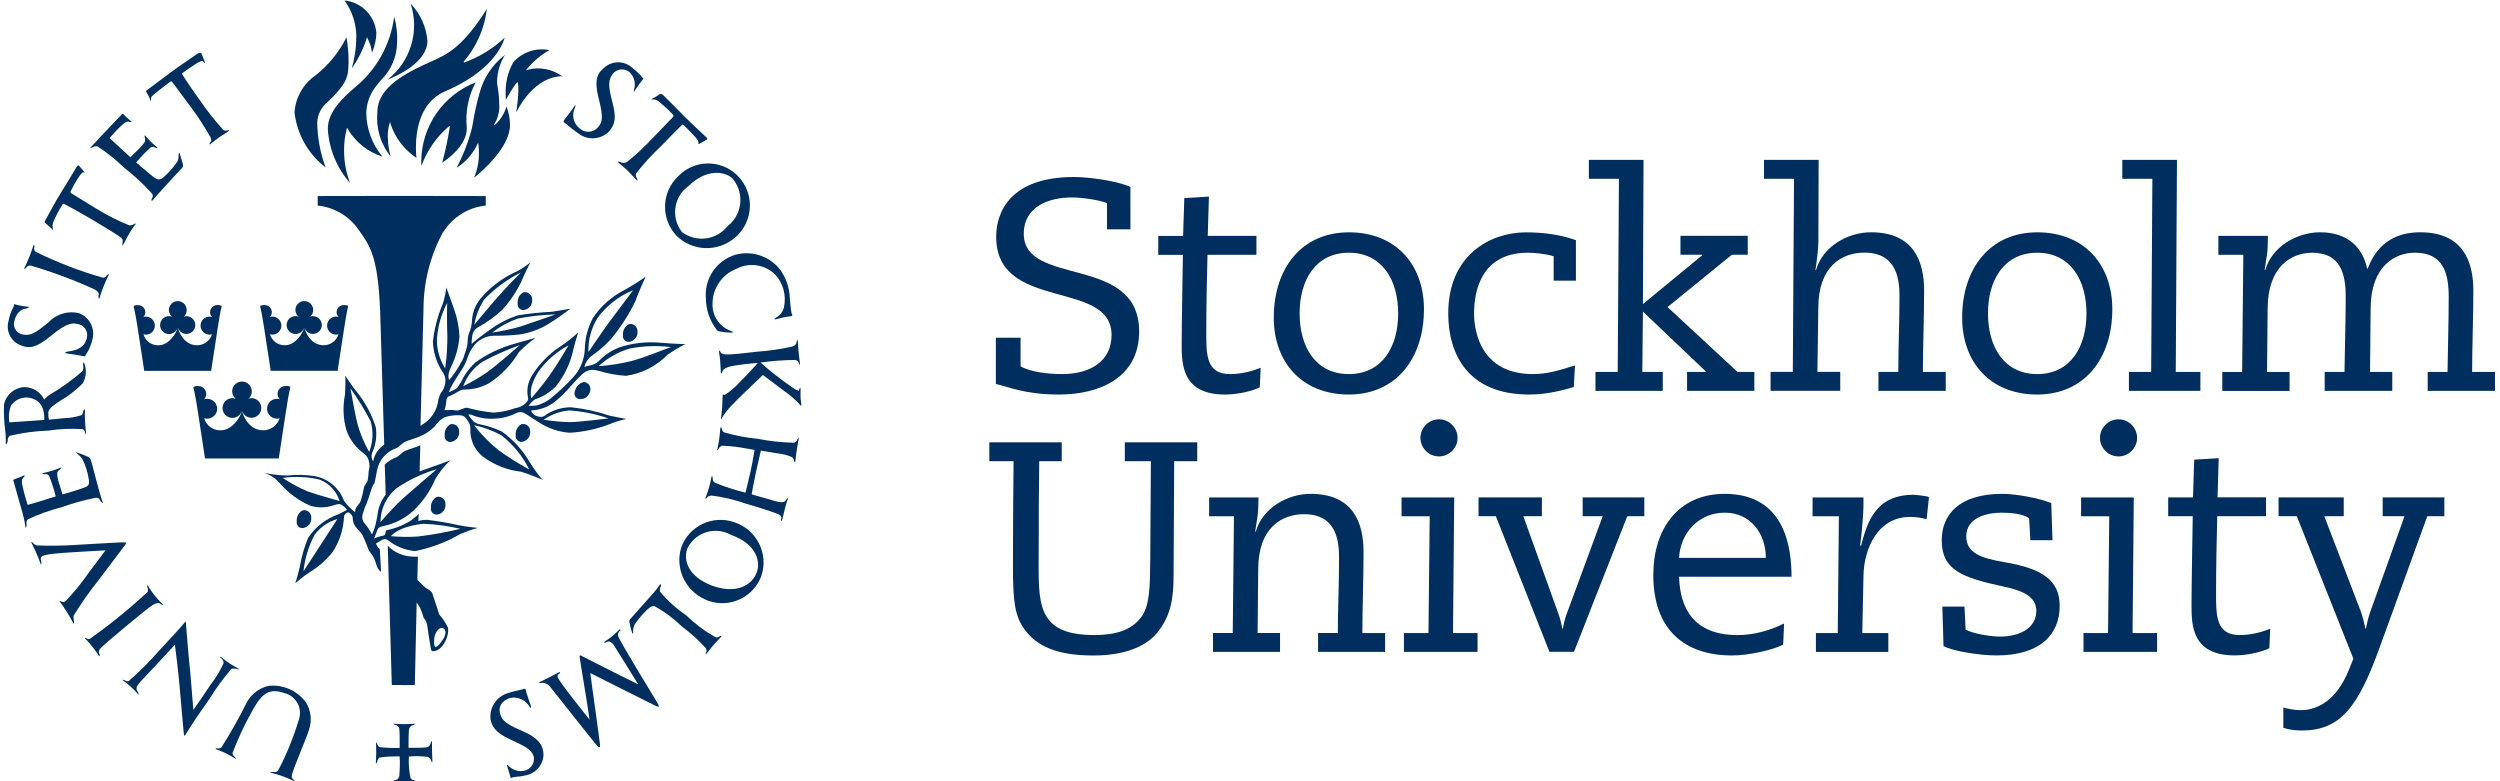 <?xml version="1.0" encoding="UTF-8"?>
<svg id="Layer_1" data-name="Layer 1" xmlns="http://www.w3.org/2000/svg" viewBox="0 0 740.81 231.54">
  <defs>
    <style>
      .cls-1 {
        fill: #002f5f;
      }
    </style>
  </defs>
  <g id="Group_33" data-name="Group 33">
    <g id="Group_27" data-name="Group 27">
      <path id="Path_1187" data-name="Path 1187" class="cls-1" d="M190.54,23.09c.18.21.09.35-.1.52-.35.28-2.28,3.13-2.51,3.48-.14.23-.17-.18-.09-.41.66-1.91.1-4.03-1.39-5.39-1.56-1.19-3.78-.88-4.95.68-.01.03-.04.05-.05.08-1.21,1.8-1.25,3.44,0,8.16,1.3,4.91.76,6.72-1.03,8.8-2.41,2.38-6.21,2.64-8.92.61-3.49-2.44-3.64-2.99-4.18-3.21-.43-.18-.41-.52,0-1.03.62-.73,2.69-3.55,3.04-4.07.23-.36.28.05.04.58-1.08,2.11-.52,4.69,1.35,6.15,1.52,1.42,3.91,1.33,5.32-.19.08-.09.15-.18.23-.27,1.03-1.24,1.64-2.44.18-8.07-1.55-5.94-.48-7.89,1.77-9.64,2.31-1.88,5.63-1.86,7.92.05.9.71,1.74,1.47,2.54,2.29.28.28.44.59.59.73s.15.04.24.15Z"/>
      <path id="Path_1188" data-name="Path 1188" class="cls-1" d="M4.12,90.26c.08-.21.31-.1.61,0,1.22.34,2.48.55,3.74.66.63,0-.44.48-.76.52-.89.12-2.64.63-3.44,3.57-.54,1.68.37,3.47,2.05,4.01.09.03.17.05.26.08,2.58.52,3.94-.46,7.72-3.51,2.29-2.48,5.72-3.55,9.01-2.82,3.11,1.11,4.89,4.38,4.13,7.59-.35,1.69-1.02,3.3-1.99,4.74-.15.44-.36.59-1.01.41-.83-.23-3.93-.68-4.49-.75-1.01-.12-.58-.52,0-.57,1.6-.21,5.08-.64,5.78-4.06.46-1.78-.61-3.58-2.37-4.05-.1-.03-.22-.05-.32-.06-1.59-.39-3.31-.34-7.77,3.36-4.81,3.98-6.86,3.97-9.45,2.8-2.71-1.19-4.11-4.2-3.29-7.05.27-1.47.76-2.89,1.46-4.2.14-.17.09-.53.14-.67Z"/>
      <path id="Path_1189" data-name="Path 1189" class="cls-1" d="M151.5,230.5c-.34,0-.27-.28-.32-.52,0,0-.85-2.82-.93-3.06-.08-.22.17-.31.34-.1,1.22,1.35,3.08,1.95,4.86,1.55,1.91-.45,3.11-2.35,2.69-4.27-.67-2.06-2.69-3.03-7.13-5.07-4-1.84-5.29-3.69-5.67-5.98-.34-3.45,1.82-6.66,5.16-7.67,3.34-1.03,4.13-.93,4.8-1.26.52-.27.58.79.64.98.32.89,1.19,3.66,1.39,4.18.21.52-.18.66-.43.13-1.15-2.02-3.47-3.07-5.74-2.58-2.98.97-3.42,3.09-3,4.5.46,1.55.73,2.8,6.34,5.16,5.45,2.29,6.52,4.64,6.55,7.28-.18,3.02-2.42,5.52-5.41,6.01-.88.23-1.78.36-2.69.4-.4.06-.71.09-.92.12s-.26.21-.53.21Z"/>
      <path id="Path_1190" data-name="Path 1190" class="cls-1" d="M193.19,29.25c.8-.35,1.56-.79,2.24-1.33.28-.23.83,0,1.16.34.22.22,5.09,5.04,6.05,6.07,1.3,1.38,5.62,5.35,6.17,5.89.55.54,1.08.83.52,1.2-.57.36-1.75,1.03-2.11,1.22-.36.19-.24.04-.24-.36s-.28-1.03-1.5-2.28-2.6-2.71-2.86-2.91-.35-.24-.57-.05c-.35.31-5.12,5.16-6.17,6.27-2.67,2.5-5.14,5.21-7.4,8.08-.19.99.13,1.2.26,1.38s.28.99-.03.68-2.31-2.49-2.77-2.93-2.41-2.06-2.69-2.33-.08-.41.4-.22c.66.37,1.46.39,2.13.04,2.67-2.14,5.18-4.49,7.52-6.99.76-.76,5.93-6.15,6.07-6.3.23-.26.32-.39,0-.8-1.31-1.38-2.72-2.68-4.19-3.89-.41-.34-.93-.53-1.46-.55-.43,0-.97-.01-.52-.22Z"/>
      <path id="Path_1191" data-name="Path 1191" class="cls-1" d="M15.54,68.01c-.45-.52-1.55-1.43-2.15-1.95-.28-.23-.13-.54.13-.95.15-.26,3.57-6.54,4.36-7.72,1.03-1.6,4.13-6.74,4.5-7.41.39-.67.67-1.17.99-.88.55.55,1.07,1.16,1.55,1.79.27.39.12.19-.28.19s-.93.81-1.87,2.28c-.67,1.07-1.28,2.17-1.82,3.3-.19.41.08.52.31.7.4.26,6.05,3.75,7.39,4.54,3.09,1.91,6.36,3.55,9.72,4.9,1.03-.05,1.01-.22,1.19-.35.28-.21.86-.3.58,0-.75.97-1.42,1.97-2.02,3.03-.48.85-1.57,2.89-1.71,3.21s-.15-.21-.13-.64c.03-.52.35-.99-.43-1.62-1.37-1.12-7.86-4.92-8.75-5.48s-7.26-4.15-7.72-4.31c-.34-.12-.61-.52-.86-.04-1.13,1.75-2.1,3.61-2.87,5.56-.12.43-.12.89-.03,1.31.14.57.17.77-.05.54Z"/>
      <path id="Path_1192" data-name="Path 1192" class="cls-1" d="M44.64,29.85c-.31-.86-.72-1.69-1.21-2.46-.21-.41-.22-.4.34-.85.24-.19,5.93-4.4,7.05-5.26,1.55-1.19,6.77-4.71,7.39-5.16s1.31-.72,1.55-.15c.23.57.85,2.1.97,2.49.15.57-.08.14-.49-.21-.31-.28-.88-.23-2.33.75-1.46.98-3.49,2.32-3.76,2.58s-.23.26-.1.52c.32.64,4.07,6.15,5.13,7.54,2.13,3.13,4.49,6.11,7.04,8.91.39.19.84.21,1.24.05.31-.06.68.04.17.34s-2.06,1.34-2.63,1.71c-.57.37-2.02,1.5-2.53,1.95-.61.52-.44-.04-.17-.4s.46-.59.08-1.5c-1.65-2.94-3.48-5.79-5.48-8.51-.62-.88-5.56-7.48-5.88-7.9-.18-.23-.23-.31-.67,0s-4.28,3.24-4.85,3.76c-.44.43-.67.52-.72,1.08-.03.32-.01,1.15-.12.72Z"/>
      <path id="Path_1193" data-name="Path 1193" class="cls-1" d="M218.64,52.14c4.83,4.92,4.76,12.83-.17,17.66-.23.23-.49.46-.75.67-5.04,4.29-12.53,4.03-17.25-.61-4.73-5.03-4.5-12.93.52-17.66,4.72-4.89,12.5-5.03,17.4-.31.08.09.17.17.24.24ZM203.98,55.16c-4.27,3.09-5.21,9.06-2.1,13.33.06.09.13.17.19.26,4.2,3.18,10.2,2.44,13.48-1.7,4.31-3.31,5.12-9.47,1.8-13.78-.13-.17-.26-.34-.4-.49-2.38-2.09-7.68-2.77-12.98,2.38h0Z"/>
      <path id="Path_1194" data-name="Path 1194" class="cls-1" d="M225.69,170.43c-2.22,6.43-9.24,9.86-15.68,7.63-.44-.15-.86-.32-1.28-.53-5.81-2.67-8.75-9.24-6.85-15.35,2.32-6.38,9.36-9.69,15.77-7.41,6.51,2.17,10.09,9.13,8.03,15.66ZM216.49,158.44c-4.49-2.46-10.12-.83-12.59,3.66-.1.18-.19.37-.28.57-1.11,3.26.18,8.16,7.4,10.87,7,2.62,12.26,0,13.46-4.69.45-1.75.55-7.35-7.98-10.4Z"/>
      <path id="Path_1195" data-name="Path 1195" class="cls-1" d="M216.6,98.58c-1.06-.04-2.11-.15-3.16-.34-.72-.15-.83-.17-1.03-.46-2.09-2.71-3.24-6.03-3.24-9.46-.48-5.79,3.16-11.12,8.71-12.83,4.95-1.35,10.24.43,13.36,4.51,1.73,2.45,2.71,5.35,2.8,8.34.12,1.77.27,2.82.35,3.39.15.95.14,1.21.35,1.47s-.09.52-.45.52-1.75.23-2.46.4c-.52.13-1.61.43-1.75.46-.76.18-.73,0-.14-.46,1.29-.67,2.18-1.91,2.42-3.34.63-3.31-.28-6.73-2.5-9.27-2.99-3.09-7.66-3.87-11.5-1.92-4.25,1.6-7.12,5.62-7.21,10.17-.23,3.6,1.89,6.94,5.26,8.24.8.31,1.26.55.19.58Z"/>
      <path id="Path_1196" data-name="Path 1196" class="cls-1" d="M236.44,101.53c0,.93.43,5.12.59,5.93.21.98-.23.52-.28.18-.15-.54-.62-.93-1.17-.98-3.42.04-6.83.3-10.21.76,2.81,2.51,5.76,4.85,8.87,7,.7.58,1.48,1.03,2.32,1.34.22,0,.1.17.21-.12.13-.39.52-1.64.46.26,0,.45-.04,1.82,0,2.17s.17,1.3.19,1.51c.14,1.03-.03.81-.79-.12-1.34-1.39-2.81-2.63-4.41-3.71-.84-.61-6.15-4.64-6.15-4.64,0,0-7.63,7.24-9.08,8.83-1.13,1.13-2.13,2.4-2.98,3.76-.24.55-.45.83-.36.3.06-.34.3-2.42.35-3.34.05-.8.13-3.27.14-3.52.03-.52.23-.13.52-.05,1.83-1.16,3.48-2.59,4.91-4.23,1.79-1.77,4.77-5,5-5.31-2.49.17-4.96.46-7.41.88-.94.12-1.84.44-2.64.95-.28.26-.46.59-.52.98-.04.31-.34.45-.39.05-.05-.41-.14-2.58-.19-3.35s-.31-2.58-.36-2.84.21-.46.36-.1c.1.35.37.61.71.71.85.34,2,.35,10.42-.64,3.34-.23,6.66-.71,9.93-1.43.89-.23,1.44-.57,1.55-1.31.05-.43.44-1.28.41.09Z"/>
      <path id="Path_1197" data-name="Path 1197" class="cls-1" d="M236.6,130.45c-.17.76-.85,4.91-.85,5.75s-.39.85-.49.28c-.03-.49-.34-.93-.79-1.12-1.34-.55-2.75-.9-4.19-1.03-2.91-.46-4.82-.8-4.82-.8,0,0-.9,3.84-1.41,6.17-.63,2.93-1.33,6.79-1.33,6.79l5.62,1.59c1.51.41,3.82,1.37,4.55.13.52-.88.84-.68.35.26-.17.34-1.2,4.32-1.35,5.12-.31,1.48-.52.54-.44.19.08-.35.35-.95-.95-1.47-1.3-.52-5.7-2-9.58-3.09-3.25-1.16-6.63-1.95-10.06-2.37-.88.08-1.11.27-1.31.57-.3.41-.81.54-.4-.14.68-1.73,1.2-3.51,1.55-5.32.26-1.73.52-.52.49-.19-.05.57.27,1.11.8,1.33,2.9,1.17,5.88,2.14,8.91,2.9,0,0,.9-3.55,1.5-6.28.71-3.22,1.19-6.41,1.19-6.41,0,0-1.78-.28-3.04-.52-2.17-.4-4.36-.64-6.56-.71-.45.13-.83.45-1.01.89-.09.3-.67.85-.35-.21.39-1.74.64-3.49.76-5.27.08-1.48.46-.84.48-.41.06.43.31.8.67,1.03,3.27.97,6.63,1.61,10.03,1.92,3.55.71,7.14,1.1,10.74,1.16.83-.28.77-.59.93-.94.15-.35.61-.88.37.21Z"/>
      <path id="Path_1198" data-name="Path 1198" class="cls-1" d="M213.47,188.94c-1.42,1.41-2.72,2.93-3.89,4.52-.61.83-.52.17-.36-.15.3-.59.12-.79-.12-1.3-2.14-2.36-4.51-4.49-7.06-6.38-2.41-2.36-5.13-4.38-8.1-6.02-.52,0-.94-.06-1.99.89-1.44,1.34-2.73,2.85-3.84,4.47-.39.73-.55,1.57-.48,2.41,0,.57-.17.52-.36,0-.34-1.03-.59-2.09-.79-3.16-.04-.32.09-.63.34-.84.58-.63,5.52-6.23,6.24-7.03.83-.89,1.59-1.83,2.29-2.82.46-.8.62-.23.48.18-.3.49-.37,1.08-.23,1.64,2.27,2.71,4.91,5.08,7.84,7.06,2.6,2.53,5.53,4.71,8.69,6.47.43.06.85-.08,1.16-.36.23-.21.85-.05.18.41Z"/>
      <path id="Path_1199" data-name="Path 1199" class="cls-1" d="M183.23,188.7c.26.64,2.77,4.96,5.39,9.36,2.72,4.54,5.67,9.27,6.06,9.99.8,1.39.83,1.73-.55,1.03-2-.99-10-5.03-11.33-5.67s-7.88-3.97-7.88-3.97c0,0,1.42,10.69,1.55,11.28.13.61,1.26,9.5,1.33,9.95s.06,1.16-.75.4c-.8-.76-13.45-16.89-14.08-17.62-.45-.58-1.12-.97-1.84-1.08-.34-.06-.67-.05-.99.05-.32.12-.57-.18-.1-.36.57-.22,5.08-2.54,5.52-2.82.28-.17.67.05.23.32-.57.35-.64.59-.52,1.11.28,1.22,9.44,12.59,9.44,12.59,0,0-1.55-10.21-1.82-11.51-.27-1.3-1.16-7.32-1.16-7.32,0,0,0-.39.39-.18.39.21,9.33,4.77,10.3,5.23s6.69,3.3,6.69,3.3c0,0-5.03-8.16-7.1-11.41-.3-.57-.77-1.01-1.35-1.25-.71-.14-.93.15-1.34.34-.21.09-.52-.17.09-.52.73-.45,1.43-.95,2.09-1.51.52-.4,1.8-1.64,2.01-1.84s.52.05.3.27c-.63.39-.88,1.19-.55,1.84Z"/>
      <path id="Path_1200" data-name="Path 1200" class="cls-1" d="M128,219.74c-.05.43.08,5.36.13,5.98,0,.28-.23.21-.4-.43-.15-.49-.54-.86-1.03-1.01-1.83-.23-3.69-.27-5.54-.1-.12,2.14.05,4.28.49,6.38.57.62.66.55.9.61.26.05.86.37.46.34-.77-.08-5.08-.08-6.05.03-.71.08-.35-.26.24-.39.59-.13.9-.46,1.12-1.21.17-1.92.21-3.85.12-5.79-1.97-.06-3.96.04-5.92.31-.43.24-.7.7-.71,1.19-.05.41-.49.77-.43.22.13-1.78.14-3.56.05-5.34-.1-.71.06-.61.3-.18.28.52.19.81.8,1.06,1.96.19,3.93.27,5.9.21,0,0,.04-4.86-.1-5.61-.09-.64-.59-1.15-1.25-1.24-.35-.03-.67-.35-.21-.3,1.92.14,3.85.14,5.78,0,.62-.06.26.27-.21.39-.61.12-1.1.58-1.22,1.19-.19.75-.17,5.53-.17,5.53,0,0,4.52.05,5.35-.12.62-.1,1.11-.59,1.21-1.21.1-.41.43-.92.37-.5Z"/>
      <path id="Path_1201" data-name="Path 1201" class="cls-1" d="M86.97,231.37c-2.09-1.02-4.29-1.8-6.56-2.35-.72-.12-.05-.31.4-.27.59.05,1.1.13,1.55-.32,2.53-4.81,4.58-9.84,6.15-15.03,1.17-3.15-.41-6.64-3.56-7.81-.23-.09-.46-.15-.71-.22-5.16-1.84-7.21.97-10.02,6.24-2.04,3.69-3.8,7.53-5.3,11.46-.04.43.15.84.52,1.07.46.37.72.98.28.63-1.79-1.11-3.69-2.04-5.67-2.75-.44-.14-.09-.39.46-.27.46.1.67,0,1.12-.32,2.73-4.29,5.22-8.71,7.49-13.28,1.35-2.5,3.73-4.31,6.5-4.92,4.24-.43,8.38,1.39,10.96,4.78,1.53,2.4,1.92,5.36,1.03,8.08-.52,2.13-5.16,12.49-5.16,13.91-.03.4.17.77.52.98.28.21.45.66,0,.39Z"/>
      <path id="Path_1202" data-name="Path 1202" class="cls-1" d="M54.48,217.53s-.97-10.49-1.26-14.12c-.34-4.22-1.39-12.36-1.39-12.36,0,0-8.24,8.92-9.31,10s-2.06,2.15-2.06,2.89c0,.43.17.84.46,1.16.1.21.28.93.08.67-.71-.81-1.47-1.57-2.26-2.29-.7-.63-1.42-1.22-2.18-1.77-.57-.37.13-.31.44-.12.32.24.73.34,1.13.24,3.17-2.76,6.15-5.74,8.91-8.91,2.2-2.29,7.14-7.72,7.66-8.43.36-.52.36-.28.4.26.05.67.92,11.46,1.1,12.71.17,1.16.72,8.5.8,9.32s.32,3.57.32,3.57c0,0,3.79-5.44,5.05-7.41,1.53-1.97,2.84-4.13,3.89-6.39.01-.64-.31-1.24-.85-1.59-.17-.18-.31-.62.08-.28,1.61,1.35,3.36,2.51,5.22,3.49.8.37-.4.14-.61.05-.5-.15-1.04-.15-1.55,0-2.41,2.82-4.6,5.83-6.55,8.99-.98,1.43-3.84,5.44-4.51,6.54-.67,1.08-2.2,3.34-2.51,3.91-.3.52-.43.48-.5-.13Z"/>
      <path id="Path_1203" data-name="Path 1203" class="cls-1" d="M43.86,173.6c.57.98,1.21,1.91,1.92,2.8.73.92,1.52,1.77,2.37,2.58.45.43-.18.27-.59-.04-.41-.31-.89-.45-2.2.26-1.55.83-15.06,12.21-15.57,12.88-.63.77-.58,1.16-.31,1.75.21.46.06.86-.12.57-1.17-1.82-2.51-3.52-4.01-5.08-.59-.44.03-.34.41-.1.39.22.52.22.98,0,5.98-4.23,11.68-8.86,17.04-13.86.15-.44.1-.93-.13-1.33-.01-.35-.09-.94.21-.43Z"/>
      <path id="Path_1204" data-name="Path 1204" class="cls-1" d="M32.14,81.65c-1.07,2.13-1.95,4.33-2.62,6.61-.13.59-.43-.03-.34-.46.15-.75.26-1.13-.98-1.96-6.21-2.86-12.62-5.25-19.18-7.17-.54-.05-1.06.23-1.3.71-.26.34-.8.48-.46,0,1.02-2.13,1.89-4.32,2.62-6.56.12-.72.4,0,.32.41-.18.48-.06,1.01.3,1.35,6.45,3.18,13.17,5.78,20.08,7.72.88-.14.79-.44,1.08-.71.28-.27.89-.57.48.05Z"/>
      <path id="Path_1205" data-name="Path 1205" class="cls-1" d="M26.14,169.91l5.12-6.83s-8.97.49-10.89.64c-1.92.15-7.5.4-8.13,1.3-.41.61,0,1.28,0,1.48.08.41,0,1.06-.21.57-.1-.31-.8-2.13-1.35-3.39-.52-1.13-1.16-2.51-1.33-2.77-.28-.41.19-.31.46,0,.3.37.73.63,1.21.72,3.74.14,7.49.09,11.22-.15,1.61-.06,13.47-.84,14.46-.75.52.05,1.01-.21.36.77-.36.55-7.44,9.82-7.98,10.57-2.63,3.3-5.05,6.75-7.26,10.34-.08.46-.05.93.08,1.38.08.36.03,1.35-.1,1.03-1.16-2.24-2.49-4.38-3.98-6.43-.52-.66.17-.21.57-.06.4.15.64.05,1.1-.26,2.44-2.55,4.65-5.29,6.66-8.16Z"/>
      <path id="Path_1206" data-name="Path 1206" class="cls-1" d="M26.88,136.19c.34.97,1.38,5.22,1.91,7.08.18.66,1.35,4.99,1.71,5.71.17.35-.61-.21-.76-.57-.05-.28-.21-.53-.45-.7-.24-.14-.52-.22-.8-.23-3.52.7-6.99,1.66-10.36,2.86-3.39.86-6.7,2.05-9.87,3.55-.41.36-.55.94-.37,1.46.05.34-.21,1.55-.34.79-.19-1.34-.48-2.67-.83-3.97-.52-1.78-2.58-9.13-2.67-9.44-.17-.41-.19-.57.12-.68.93-.31,1.84-.67,2.75-1.08.64-.39.4.17.04.54s-.52.55-.46,1.7c.44,2.17,1.01,4.31,1.71,6.39,0,0,3.03-.8,4.02-1.16s4.28-1.33,4.28-1.33c-.52-2.08-1.16-4.11-1.95-6.11-.48-.63-.8-.52-1.29-.46-.36.03-.98-.23-.52-.34,1.78-.39,3.51-.93,5.18-1.61.58-.28,0,.44-.27.59-.49.26-.77.79-.72,1.34.1,1.11.36,2.2.75,3.26.22.62.84,2.73.84,2.73,0,0,5.48-1.59,6.39-2.01.92-.44,1.62-.44,1.43-2.26-.31-2.17-.97-4.27-1.95-6.23-.34-.53-.77-.99-1.28-1.35-.21-.17-.93-.77-.52-.63,1.26.4,2.5.88,3.71,1.42.24.14.45.41.55.73Z"/>
      <path id="Path_1207" data-name="Path 1207" class="cls-1" d="M53.8,49.91c-.66.7-5.47,5.9-6.82,7.43-.45.52-1.55,1.74-1.84,2.11-.24.28-.36-.28-.15-.63.32-.37.37-.9.15-1.34-2.55-2.86-5.36-5.47-8.39-7.81-2.4-2.33-5.01-4.43-7.82-6.27-.52-.12-1.04-.04-1.5.24-.31.15-1.03.46-.52-.04.52-.5,1.31-1.38,2.46-2.63,1.25-1.35,6.39-6.69,6.6-6.97s.41-.36.63-.13c.64.68,1.33,1.33,2.06,1.92.77.46.08.41-.32.32-.41-.09-.55-.22-1.39.27-1.64,1.37-3.13,2.89-4.47,4.54l6.15,5.67s4.28-3.98,4.36-4.8c.06-.35.04-.7-.09-1.03-.1-.32-.06-.89.21-.52.99,1.22,2.13,2.35,3.36,3.31.52.39-.09.39-.39.26-.45-.19-.62-.52-1.46-.1-1.53,1.37-2.95,2.85-4.27,4.43,0,0,4.38,3.76,5.21,4.36,1.07.79,1.84.98,2.91,0,1.59-1.37,2.96-2.94,4.13-4.69.26-.59.36-1.25.3-1.89.03-.39.26-.85.32-.54s.97,3.09,1.03,3.55c.05.45-.05.55-.45.98Z"/>
      <path id="Path_1208" data-name="Path 1208" class="cls-1" d="M25.18,124.45c.04.52.17,2.98.34,4.07.09.62-.28-.15-.37-.46-.05-.39-.3-.72-.64-.89-3.44-.23-6.9-.09-10.3.44-3.84.13-7.66.64-11.4,1.55-.4.41-.59.98-.52,1.55,0,.34-.59,1.43-.58.61,0-.52,0-2.71-.13-3.48-.37-2.64-.5-5.31-.39-7.97.59-2.87,3.06-5,5.99-5.16,2.54-.01,4.85,1.44,5.94,3.73.43-.57.95-1.06,1.55-1.44,3.48-2.04,6.75-4.38,9.78-7.04.24-.49.31-1.04.19-1.59-.08-.93.13-1.59.58,0,.44,1.75.19,3.61-.68,5.2-2.02,2.05-4.31,3.82-6.79,5.26-1.03.71-3.44,2.06-3.44,3.48-.01.7.05,1.38.19,2.06,0,0,3.53-.36,4.49-.46,1.77-.04,3.52-.34,5.2-.9.28-.26.45-.64.44-1.03.04-.27.61-1.46.57.08-.09.52-.06,1.89-.01,2.41ZM10.78,118.67c-2.5-1.6-5.81-.94-7.52,1.5-.62,1.59-.79,3.3-.48,4.98l5.08-.34c.8-.05,5.23-.36,5.23-.36,0,0,.45-4.13-2.32-5.79h0Z"/>
      <path id="Path_1209" data-name="Path 1209" class="cls-1" d="M113.32,46.4c-3.08-3.67-4.77-8.31-4.78-13.1.12-3.02,1.26-5.92,3.25-8.2l1.19-1.46c2.94-2.91,4.63-6.87,4.68-11.02.15-2.59-.14-5.2-.86-7.68-1.06,8.3-5.29,15.87-11.81,21.12-2.94,2.55-7.85,6.81-7.85,12.13.34,5.94,2.67,11.59,6.6,16.05-1.17-3.04-1.78-6.27-1.78-9.53-.03-2.22.24-4.42.8-6.56l.09-.3.15.27c2.28,3.96,5.97,6.91,10.33,8.28Z"/>
      <path id="Path_1210" data-name="Path 1210" class="cls-1" d="M114.84,23.59c2.58-.99,11.82-5.04,11.82-11.52-.36-4.13-2.11-8.02-4.99-11.01,2.72,8.2-.01,17.22-6.83,22.53Z"/>
      <path id="Path_1211" data-name="Path 1211" class="cls-1" d="M149.56,11.16c-3.47,3.26-7.55,5.76-12.03,7.37l-.15-.22c3.8-4.42,6.2-9.87,6.9-15.66-7.31,11.51-11.77,13.5-16.93,15.77l-2.26,1.03c-6.17,2.93-13.26,7.1-13.26,13.66-.49,4.77.93,9.54,3.94,13.26-.55-1.89-.84-3.84-.86-5.81-.04-1.33.13-2.67.52-3.94l.19-.52.08.52c1.35,4.15,4.06,7.73,7.7,10.17-.1-1.03-.17-2.08-.15-3.12,0-4.83,1.12-13.39,8.62-16.6,13.54-5.79,16.91-13.26,17.7-15.91Z"/>
      <path id="Path_1212" data-name="Path 1212" class="cls-1" d="M138.34,37.97c-.53-4.68.39-9.41,2.62-13.56-9.67,3.75-16.06,13.03-16.13,23.4,0,.58,0,1.03.05,1.35,1.65-4.56,4.47-8.62,8.19-11.76l.09-.08.09.05s.05.04.05.17c-.57,3.58-1.31,7.14-2.26,10.65,1.31-.83,7.3-4.98,7.3-10.22Z"/>
      <path id="Path_1213" data-name="Path 1213" class="cls-1" d="M151.12,37.1c0-1.89-.35-3.79-1.03-5.57-.62,2.14-1.83,4.06-3.49,5.54h0l-.19-.19c1.19-1.86,1.73-4.06,1.51-6.27-.01-1.56-.15-3.11-.44-4.64-.12-.66-.18-1.33-.18-2,.08-2.75.89-5.41,2.36-7.72-3.74,2.85-6.41,6.87-7.58,11.42-.8,2.81-1.43,5.66-1.91,8.53-.14,1.02-.36,2.04-.66,3.03-1.03,3.62-2.44,7.14-4.19,10.48,2.69-1.7,4.83-4.14,6.17-7.03l.19-.39.08.43c.12.88.17,1.75.15,2.64.03,2.5-.46,4.99-1.43,7.3,1.92-1.53,10.64-8.87,10.64-15.57Z"/>
      <path id="Path_1214" data-name="Path 1214" class="cls-1" d="M166.58,22.61c-2.96-2.18-6.75-2.89-10.3-1.92l-.44.14.28-.36c1.87-2.27,4.14-4.18,6.69-5.62-3.94-.8-8.02.57-10.69,3.56-1.64,2.91-2.42,6.23-2.28,9.57,0,.7,0,1.22.05,1.59,2.99-5.2,3.34-5.18,3.44-5.16l.13.05v.1c.12.66.17,1.33.15,2-.06,2.27-.28,4.52-.67,6.75,5.32-10.17,11.86-10.75,13.63-10.7Z"/>
      <path id="Path_1215" data-name="Path 1215" class="cls-1" d="M122.92,203.01l.55-24.49c.37.53.72,1.08,1.03,1.66.43.93.77,1.91,1.03,2.9.53.57.89,1.26,1.03,2.02.18,1.2.75,5.23.95,6.17.19.95.18,1.7.75,1.7,3.27,0,5.1-5.41,4.41-7.13-.67-1.37-1.52-2.64-2.53-3.78,0,0-1.77-5.61-2.06-6.3s-1.57-1.33-1.95-1.57c-.19-.13-1.34-1.26-2.45-2.37l.15-6.87c-.36.03-.72.03-1.08,0-2.94.04-5.78-1.12-7.85-3.21l1.2,41.24,6.81.03ZM131.17,189.61c-1.44,2.01-1.64,2.06-2.14,2.06s-.52-2.2-.18-3.34c.34-1.13,1.13-2.33,2.2-2.27.88.08,1.57,1.53.12,3.55h0Z"/>
      <path id="Path_1216" data-name="Path 1216" class="cls-1" d="M177.31,109.85c2.66.84,5.41,1.34,8.19,1.51,4.68-.66,9-2.85,12.29-6.24,1.69-1.17,3.45-2.22,5.29-3.15,0,0-3.4-.06-7.68-.44-3.98-.32-7.99.14-11.78,1.38-2.15.79-4.11,2.04-5.74,3.65-.64.73-1.47,1.28-2.4,1.57-1.26.31-2.33.57-2.33.57.3-1.11.89-2.1,1.7-2.9,2.22-1.52,4.27-3.27,6.11-5.23,2.95-3.53,5.45-7.43,7.44-11.58.31-1.2,2.9-7,2.9-7-2.11,1.51-4.33,2.89-6.61,4.13-3.64,1.92-6.73,4.71-9.01,8.13-1.55,2.91-2.37,6.16-2.4,9.46-.18,3.12-1.48,6.07-3.65,8.31-2.02,2.19-4.22,4.24-6.55,6.11-1.15.88-2.45,1.53-3.84,1.95-.86.18-1.77.23-2.64.13,0,0,1.33-1.7,2.14-1.95,2.24-.76,4.27-2.04,5.92-3.71,2.63-3.26,4.45-7.1,5.29-11.22.26-1.2,1.38-4.85,1.38-4.85-1.65,1.57-3.44,2.98-5.36,4.23-3.38,2.24-6.24,5.18-8.38,8.64-1.24,2.01-1.62,4.45-1.07,6.74,0,.52-.18.83-1.03,1.64-.8.63-1.75,1.06-2.77,1.2-2.1.77-4.32,1.21-6.56,1.33-2.62-.26-5.2-.73-7.72-1.44-.88-.06-2.27.76-2.84.83-.53-.03-1.06-.09-1.57-.18-.57,0-2.33.06-2.33.06.34-.93.52-1.91.57-2.9.06-.44.19-1.07.83-1.2,1.07-.48,2.1-1.02,3.09-1.64.57-.28,1.2-.41,1.83-.37,2.44-.05,4.81-.71,6.94-1.89,3.6-2.36,6.61-5.5,8.82-9.2,1.51-1.55,3.16-2.96,4.91-4.23,0,0-3.21.88-6.87,1.95-3.91,1.15-7.58,2.94-10.89,5.3-1.43,1.3-2.64,2.81-3.61,4.47-.52,1.11-1.16,2.17-1.89,3.15-.57.44-2.4,1.38-2.4,1.13.3-.81.67-1.6,1.13-2.33.44-.76,1.83-2.96,2.71-4.28.68-1.07,1.24-2.2,1.64-3.4.37-1.17.93-2.27,1.64-3.27,1.39-2.05,3.7-3.3,6.17-3.34,2.6.03,5.22-.1,7.81-.39,3.39-.54,6.61-1.84,9.45-3.78,1.03-.57,5.48-3.84,5.48-3.84,0,0-4.34.76-5.74.94-3.3.14-6.57.49-9.84,1.03-3.02.97-5.85,2.44-8.38,4.34-1.86,1.28-3.65,2.66-5.35,4.13,0-.8.06-1.6.19-2.4.14-1.06.77-2,1.7-2.53,2.59-1.42,5-3.15,7.18-5.16,2.28-2.51,4.19-5.32,5.67-8.38.39-1.13,2.64-5.67,2.64-5.67-1.52,1.29-3.21,2.35-5.04,3.16-3.73,1.82-7.04,4.38-9.71,7.57-1.47,1.79-2.35,4-2.51,6.3-.04,1.03-.21,2.04-.52,3.03-.5.99-.76,2.1-.76,3.21-.06,1.24-.34,2.46-.83,3.61-.19.79-.46,1.55-.83,2.27-.34.44-.62.93-.83,1.44-.88,1.48-1.87,2.89-2.96,4.23,0,0-.83-1.03.44-3.71,1.44-2.87,2.32-5.99,2.58-9.2-.13-2.62-.62-5.21-1.46-7.68-.57-1.51-2.46-6.87-2.46-6.87-.17,1.7-.53,3.36-1.07,4.98-1.5,3.56-2.48,7.31-2.9,11.15.13,3.11,1.06,6.12,2.72,8.75.8.97,1.15,2.23.94,3.47-.14,1.11-.61,2.17-1.33,3.03-.46.93-.77,1.93-.88,2.96-.55,2.59-2.15,4.85-4.41,6.24-.19.15-.44.34-.71.52l.89-34.57c-.01-7.9,1.93-15.69,5.67-22.66.61-.88.93-1.3.93-1.3,2.8-3.84,7.12-6.32,11.85-6.79v-2.82s-21.72-.04-25.95-.04h-.08c-4.2,0-23.77.04-23.77.04v2.82c4.73.48,9.05,2.95,11.85,6.79,3.71,5.16,6.01,8.21,6.66,24.58l1.2,39.51c-1.74,1.11-2.93,2.91-3.26,4.96-.52-.76-.63-1.71-.31-2.58,1.08-2.36,1.46-4.99,1.07-7.57-1.21-3.8-3.11-7.35-5.61-10.47-1.2-1.38-3.4-4.78-3.4-4.78,0,0,.06,3.16-.13,5.67-.68,3.47-.53,7.05.44,10.45.99,2.82,2.85,5.27,5.29,7,.79.63,1.3,1.53,1.44,2.53.19.85.14,1.74-.13,2.58-.03.93-.14,1.86-.31,2.77-.26.93-1.03,1.44-1.13,2.27-.22,1.3-.53,2.59-.94,3.84-.19.7-.63.83-1.2,1.77-.32.46-.48,1.02-.44,1.57-1.21-.98-2.32-2.1-3.27-3.34-1.39-3.82-4.69-6.63-8.69-7.37-2.71-.44-5.47-.49-8.19-.18-2.29-.05-4.59-.32-6.85-.81,1.97.63,3.73,1.84,5.01,3.47,2.44,2.71,5.41,4.86,8.75,6.3,2.17.64,4.47.62,6.61-.06.94-.24,1.64-.63,2.46-.31.7.4,1.29.93,1.77,1.57,0,0-1.46.83-2.53,1.33-3.69,1.29-6.86,3.74-9.01,7-1.13,2.76-1.96,5.63-2.46,8.57-.36,1.64-.8,3.26-1.33,4.85,0,0,2.14-1.83,3.91-3.03,2.75-1.64,5.18-3.74,7.18-6.24,2-3.07,3.15-6.61,3.34-10.27,0-.73.54-1.35,1.26-1.46.75.23,1.28.92,1.33,1.7.01.9.3,1.79.83,2.53.37.57,1.26,1.33,2.02,2.4.71,1.46,1.31,2.95,1.83,4.47.52,1.03.76.88,1.51,2.27.76,1.38.63,2.14,1.26,3.21.63,1.07.94.95.94.95l-.37-6.69c-.19-.12-.37-.26-.52-.44-.24-.36-.45-.73-.63-1.13,0,0,1.13-.76,1.89-1.13.54-.32,1.21-.27,1.7.13,2.29,1.83,5.08,2.94,8.01,3.21,4.71-.93,9.22-2.63,13.36-5.04,1.7-.72,3.45-1.34,5.23-1.83,0,0-3.78-.37-5.8-.83-3.06-.68-6.15-1.21-9.27-1.57-.86.01-1.73.12-2.58.31l.17-2.02s-1.66,1.41-2.23,1.84c-1.3.85-2.69,1.55-4.16,2.06-.98.37-2,.67-3.03.88,0,0-.26-.26-.44.7s-.31.83-1.38,1.07c-.7.17-1.37.4-2.01.7,0,0,.88-2.27,1.03-2.64.15-.37.31-.75,1.64-1.03,3.36-.68,6.48-2.27,9.01-4.6,2.78-2.66,4.99-5.85,6.48-9.38,1.2-2.06,2.71-3.93,4.47-5.54,0,0-2.9,1.13-8.38,3.03-.26.09-.52.18-.76.28l.19-7.23h0v-.52l-.37.18c-.83.37-3.21,1.07-4.15,1.51-.94.44-1.7,1.44-2.46,1.83-1.33.49-2.54,1.24-3.56,2.2l.06,1.19h0l.24,7.72c-1.42,1.84-2.28,4.06-2.48,6.37-.26,1.44-.44,2.14-.63,2.9-.27.85-.58,1.7-.94,2.53-.59-1.15-1.31-2.23-2.14-3.21-.73-.8-.95-1.95-.57-2.96.3-1.12.7-2.23,1.2-3.27.57-1.44,1.33-4.23,1.77-5.1s.26.83,1.2-4.34c.55-3.16,2.81-5.75,5.87-6.74.76-.39,1.51-1.38,2.46-1.83.94-.44,3.34-1.13,4.15-1.51,1.79-.68,3.4-1.77,4.73-3.16.7-1.08,1.65-1.96,2.77-2.58,1.35-.46,2.78-.68,4.22-.63,2.06-.13,2.51,1.51,2.96,2.06.37.55.55,1.22.52,1.89-.19,3.21,1.2,6.32,3.71,8.31,3.3,2.46,7.19,4.01,11.28,4.47,1.89.52,6.61,2.46,6.61,2.46,0,0-.83-.31-4.03-5.3-2.08-3.57-4.89-6.66-8.24-9.06-2.01-.95-4.14-1.66-6.32-2.1-.75-.13-1.46-.43-2.06-.88-.58-.63-1.1-1.3-1.57-2.02.27-.04.54-.04.83,0,1.99.86,4.14,1.28,6.3,1.2,2.54.01,5.05-.59,7.31-1.77.81-.32,1.73-.23,2.46.26.83.52,1.83,1.2,3.84,2.46,2.78,1.88,6.03,2.99,9.38,3.21,4.06-.24,8.06-1.11,11.85-2.58,1.59-.64,3.24-1.16,4.91-1.51,0,0-3.15-.57-4.91-.95-3.74-1.26-7.61-2.1-11.54-2.51-2.59.01-5.12.76-7.31,2.14-.67.7-1.69.9-2.58.52-.92-.18-1.65-.83-1.95-1.7,2.59-.12,5.08-1.04,7.12-2.64,1.7-1.37,3.27-2.91,4.67-4.6.81-.77,1.47-1.74,3.21-3.34,1.3-1.41,3.25-1.83,4.95-1.15ZM186.48,103.31c4.07-.81,8.24-.97,12.36-.46-1.03.26-7.31,2.96-11.72,4.13-3.13.77-6.32,1.28-9.54,1.51l-.06-.13c2.57-2.32,5.63-4.05,8.96-5.04ZM177,94.3c2.69-3.7,6.36-6.57,10.6-8.29,0,0-5.4,7.18-7.1,9.47-1.71,2.31-6.12,8.82-6.12,8.82-.14-3.52.79-7.01,2.66-10h-.03ZM159.35,110.42c2.35-3.4,5.49-6.17,9.15-8.1,0,0-3.75,6.32-5.85,9.22s-5.16,6.45-5.16,6.45c0,0-1.21-2.5,1.88-7.57h-.03ZM142.84,107.26c3.6-1.95,7.34-3.62,11.19-5,0,0-6.45,5.72-9.67,8.03-2.26,1.56-4.64,2.95-7.1,4.15,1.06-2.93,3.03-5.44,5.62-7.18h-.04ZM153.31,94.42c3.74-.73,7.53-1.15,11.33-1.25,0,0-7.44,2.63-10.47,3.61-2.75.77-5.54,1.37-8.35,1.78,2.27-1.77,4.81-3.17,7.52-4.14h-.03ZM143.35,88.91c3.15-3.35,6.87-6.11,11-8.16,0,0-4.81,4.8-8.16,8.75-3.35,3.96-5.59,6.65-5.59,6.65l-.06.13c.44-2.63,1.41-5.14,2.85-7.39h-.03ZM131.91,109.17c-1.61-2.54-2.46-5.48-2.44-8.48.21-3.82,1.24-7.54,3.03-10.92,0,0-.13,6.17.06,9.67.01,3.25-.19,6.51-.64,9.73h-.01ZM91.22,145.64c-2.6-1.1-5.09-2.44-7.44-4.02,3.66-.52,7.39-.34,11,.52,2.8,1.12,4.95,3.44,5.85,6.32,0,0-6.36-1.75-9.37-2.82h-.04ZM89.92,169.33c.4-3.78,1.51-7.45,3.27-10.82,1.68-2.28,4.06-3.94,6.79-4.71l-10.07,15.52ZM125.59,155.22c3.65.14,7.27.64,10.82,1.48-4.15,1.01-8.35,1.77-12.59,2.28-2.66.18-5.32.14-7.98-.1,0,0,2.01-2.91,9.8-3.69l-.04.03ZM117.41,144.74c3.69-2.53,7.75-4.46,12.04-5.72,0,0-7.23,6.17-10.13,8.75-2.33,2.19-4.52,4.52-6.57,6.97-.01-3.88,1.71-7.55,4.72-10.03l-.05.03ZM109.39,133.91c-1.42-2.5-2.54-5.14-3.35-7.9-.88-3.2-2.18-10.92-2.18-10.92,2.22,3.12,4.22,6.39,5.99,9.78.84,2.98.68,6.15-.43,9.02h-.04ZM140.65,126.02c2.73.61,5.36,1.59,7.82,2.9,3.53,2.72,6.39,6.2,8.35,10.2-3.15-1.71-6.19-3.62-9.08-5.72-2.63-2.11-5.01-4.52-7.1-7.18v-.19ZM168.67,121.61c3.97.28,7.89,1.08,11.64,2.37,0,0-8.82,1.12-11.64,1.12-2.54-.09-5.07-.34-7.57-.72,2.24-1.57,4.87-2.53,7.61-2.77h-.04Z"/>
      <path id="Path_1217" data-name="Path 1217" class="cls-1" d="M155.11,86.61c-1.17.64-1.86,1.95-1.71,3.29-.15.92.46,1.79,1.39,1.95.3.05.62.01.9-.09,1.3-.39,2.14-1.64,2-2.99.05-1.15-.84-2.14-1.99-2.19-.21-.03-.4,0-.59.04Z"/>
      <path id="Path_1218" data-name="Path 1218" class="cls-1" d="M186.32,96.06c-1.17.64-1.86,1.93-1.71,3.27-.15.92.45,1.79,1.37,1.95.31.05.62.03.92-.09,1.3-.39,2.15-1.65,2-3,.05-1.16-.84-2.13-2-2.19-.18,0-.37.03-.57.06Z"/>
      <path id="Path_1219" data-name="Path 1219" class="cls-1" d="M133.48,125.71c-1.17.66-1.84,1.95-1.71,3.29-.15.92.45,1.78,1.37,1.95.31.05.62.03.92-.1,1.3-.39,2.14-1.64,2-2.99.05-1.16-.84-2.14-2-2.2-.18,0-.37.03-.57.06Z"/>
      <path id="Path_1220" data-name="Path 1220" class="cls-1" d="M170.41,115.8c-.43.83-.1,1.84.72,2.28.27.14.58.21.88.18,1.35.03,2.54-.92,2.81-2.24.41-1.08-.13-2.28-1.21-2.69-.19-.08-.39-.12-.58-.13-1.3.26-2.35,1.29-2.62,2.6Z"/>
      <path id="Path_1221" data-name="Path 1221" class="cls-1" d="M154.53,125.68c-1.17.66-1.84,1.95-1.71,3.29-.15.92.46,1.79,1.38,1.95.31.05.62.03.9-.09,1.3-.39,2.14-1.65,2-3,.05-1.16-.84-2.14-2-2.19-.18,0-.37.01-.57.05Z"/>
      <path id="Path_1222" data-name="Path 1222" class="cls-1" d="M129.42,147.24c-1.17.64-1.86,1.93-1.71,3.27-.17.92.45,1.79,1.37,1.96.31.05.62.03.92-.09,1.3-.39,2.14-1.65,2-3,.05-1.16-.84-2.13-2-2.19-.19-.01-.39.01-.57.05Z"/>
      <path id="Path_1223" data-name="Path 1223" class="cls-1" d="M90.23,156.37c1.3-.39,2.14-1.65,2-3,.05-1.16-.84-2.14-2-2.19-.19-.01-.39.01-.58.05-1.17.66-1.86,1.95-1.71,3.29-.15.92.46,1.79,1.38,1.95.31.05.63.03.92-.09Z"/>
      <path id="Path_1224" data-name="Path 1224" class="cls-1" d="M102.08.13c2.15,2.96,3.36,6.51,3.51,10.17,0,1.38-.15,3.61-.15,3.61-.22,2.15-.62,4.28-1.2,6.36,1.92-2.72,3.4-5.71,4.42-8.88l.08-.35.17.31c.7,1.34,1.15,2.8,1.31,4.31.81-1.87,1.26-3.87,1.31-5.9-.41-5.07-4.38-9.11-9.45-9.62Z"/>
      <path id="Path_1225" data-name="Path 1225" class="cls-1" d="M103.22,15.79h0c-.09-1.59-.27-3.17-.55-4.74-2.19,4.42-5.35,8.29-9.23,11.33-3.6,2.51-5.87,6.52-6.17,10.89.72,6.48,4.05,12.39,9.22,16.36-1.6-4.31-2.44-8.87-2.49-13.46.15-2.41,1.34-4.63,3.26-6.1l.39-.39c1.44-1.37,2.76-2.85,3.93-4.46h0c.62-.93,1.08-1.95,1.37-3.02.12-.5.19-1.03.24-1.55h0c.12-1.62.14-3.25.04-4.87Z"/>
      <path id="Path_1226" data-name="Path 1226" class="cls-1" d="M64.38,90.4c-1.17,0-2.13.95-2.13,2.13v.03c.01.53.23,1.02.61,1.39-.24-.08-.5-.13-.76-.13-1.48,0-2.67,1.21-2.67,2.68s1.2,2.66,2.67,2.67c.23-.01.48-.04.71-.1-.59,1.95-2.41,3.26-4.43,3.24-3.93,0-5.5-4.24-5.67-5.25.41,1.39,1.87,2.2,3.27,1.79,1.39-.41,2.2-1.87,1.79-3.27-.34-1.12-1.37-1.89-2.54-1.89-.27.01-.53.06-.79.15,1.08-.97,1.19-2.63.22-3.73-.97-1.08-2.63-1.19-3.73-.22-.55.49-.88,1.2-.89,1.95.01.77.35,1.51.93,2.02-.27-.1-.57-.17-.86-.18-1.46-.01-2.66,1.16-2.67,2.63-.01,1.46,1.16,2.66,2.63,2.67,1.19.01,2.24-.77,2.57-1.92-.15,1.21-2.37,5.25-5.67,5.25-2.05.08-3.89-1.25-4.46-3.24.23.06.46.09.71.1,1.48,0,2.67-1.21,2.67-2.68s-1.2-2.66-2.67-2.67c-.26,0-.52.04-.76.13.37-.36.59-.86.61-1.39.01-1.17-.94-2.14-2.11-2.14h-.03c-.46-.05-.93.04-1.34.26.55,2.19,1.21,6.59,1.31,7.21l1.84,12h19.83s0-.21.05-.36l1.79-11.65c.4-2.72.88-5.59,1.29-7.21-.4-.22-.86-.31-1.31-.26Z"/>
      <path id="Path_1227" data-name="Path 1227" class="cls-1" d="M101.85,90.4c-1.17,0-2.11.95-2.11,2.13h0c.01.54.23,1.03.61,1.41-.24-.08-.5-.13-.76-.13-1.48,0-2.67,1.21-2.67,2.68s1.2,2.66,2.67,2.67c.23-.01.48-.04.71-.1-.59,1.95-2.41,3.26-4.43,3.24-3.93,0-5.5-4.24-5.67-5.25.41,1.39,1.87,2.2,3.27,1.79,1.39-.41,2.2-1.87,1.79-3.27-.34-1.12-1.37-1.89-2.54-1.89-.27.01-.53.06-.79.15,1.08-.97,1.19-2.63.22-3.73-.97-1.08-2.63-1.19-3.73-.22-.55.49-.88,1.2-.89,1.95.01.77.35,1.51.93,2.02-.27-.1-.57-.17-.86-.18-1.46-.01-2.66,1.16-2.67,2.63-.01,1.46,1.16,2.66,2.63,2.67,1.19.01,2.24-.77,2.57-1.92-.15,1.21-2.37,5.25-5.67,5.25-2.05.08-3.89-1.25-4.46-3.24.23.06.46.09.71.1,1.48,0,2.67-1.21,2.67-2.68s-1.2-2.66-2.67-2.67c-.26,0-.52.04-.76.13.37-.36.59-.86.61-1.39.01-1.17-.94-2.14-2.11-2.14h-.04c-.46-.05-.93.04-1.34.26.55,2.19,1.21,6.59,1.31,7.21l1.84,12h19.83s0-.21.05-.36l1.79-11.65c.4-2.72.93-5.76,1.29-7.21-.39-.21-.85-.3-1.31-.24Z"/>
      <path id="Path_1228" data-name="Path 1228" class="cls-1" d="M84.58,114.39c-1.29,0-2.33,1.04-2.33,2.33v.03c.01.58.24,1.13.67,1.55-1.56-.46-3.2.41-3.66,1.97s.41,3.2,1.97,3.66c.27.08.57.13.85.13.26-.01.53-.05.77-.12-.66,2.14-2.66,3.6-4.9,3.56-4.34,0-6.07-4.68-6.23-5.79.45,1.55,2.08,2.42,3.61,1.97,1.55-.45,2.42-2.08,1.97-3.61-.36-1.24-1.51-2.1-2.8-2.09-.3.01-.58.06-.86.17,1.2-1.07,1.31-2.9.24-4.11-1.07-1.2-2.9-1.31-4.11-.24-.62.54-.97,1.33-.98,2.15.01.85.39,1.66,1.03,2.23-.3-.12-.62-.18-.94-.19-1.61-.01-2.93,1.28-2.94,2.9-.01,1.61,1.28,2.93,2.9,2.94,1.31.01,2.46-.85,2.84-2.11-.17,1.33-2.62,5.79-6.25,5.79-2.27.08-4.29-1.38-4.92-3.56.26.06.52.1.77.12,1.62.06,3-1.2,3.07-2.82.06-1.62-1.2-3-2.82-3.07h-.24c-.28,0-.57.05-.84.14.43-.4.66-.97.67-1.55.01-1.29-1.03-2.36-2.32-2.36h-.04c-.5-.06-1.02.04-1.47.28.62,2.42,1.33,7.26,1.44,7.93l2.02,13.24h21.86s.03-.22.05-.39l1.97-12.88c.44-3,1.03-6.37,1.42-7.93-.46-.26-.98-.35-1.48-.27Z"/>
    </g>
  </g>
  <g>
    <path class="cls-1" d="M314.6,136.67h-6.65c-.09,8.69-.18,17.3-.18,31.84,0,7.72.53,12.07,3.11,15.25,2.49,3.11,7,4.43,13.39,4.43s11-1.51,13.83-5.23c2.58-3.38,2.66-8.69,2.75-17.12l.18-29.17h-7.72v-5.59h21.46v5.59h-6.83l-.18,33.62c0,7.09-.8,12.23-4.87,17.21-3.55,4.34-10.11,6.74-18.89,6.74-10.82,0-16.76-2.75-20.39-7.72-2.93-4-3.45-8.34-3.45-18.72s.09-21.64.18-31.13h-7.18v-5.59h21.46v5.59h-.01Z"/>
    <path class="cls-1" d="M390.58,187.57h5.85c0-7.09.36-14.54.36-21.9,0-4.43-.18-13.3-10.38-13.3-6.47,0-13.57,3.91-13.57,16.32l-.18,18.89h6.65v5.58h-19.87v-5.58h5.85l.36-34.59h-7.36v-5.58h14.63c0,1.78-.09,4.25-.27,5.5l-.71,4.61h.18c1.95-6.92,9.31-11.18,16.23-11.18,12.59,0,15.7,8.51,15.7,17.21,0,7.8-.35,16.94-.35,24.04h6.74v5.58h-19.87v-5.61h-.01Z"/>
    <path class="cls-1" d="M423.65,152.99h-8.34v-5.58h15.61l-.36,40.18h7.27v5.58h-21.81v-5.58h7.27l.36-34.6ZM426.41,124.25c3.02,0,5.5,2.49,5.5,5.5s-2.49,5.5-5.5,5.5-5.5-2.49-5.5-5.5c0-3.03,2.49-5.5,5.5-5.5Z"/>
    <path class="cls-1" d="M438.09,147.39h18.81v5.58h-5.5l10.56,29.35c.44,1.24.71,2.58.98,3.91h.18c.27-1.33.53-2.66.98-3.91l10.82-29.35h-5.94v-5.58h18.27v5.58h-5.05l-15.79,40.18h-7.27l-15.88-40.18h-5.14v-5.58h0Z"/>
    <path class="cls-1" d="M497.55,170.89c.27,9.4,4.34,17.3,17.38,17.3,4.96,0,9.93-1.51,13.74-3.45l-.27,6.29c-3.36,1.69-10.47,3.2-15.08,3.2-14.45,0-23.41-7.89-23.41-23.86,0-13.48,7.27-24.03,21.19-24.03,18.1,0,19.77,16.41,19.77,24.57h-33.32ZM523.26,165.31c0-7.18-4.52-13.39-12.16-13.39s-13.12,5.85-13.56,13.39h25.72Z"/>
    <path class="cls-1" d="M544.91,152.99h-7.8v-5.58h15.08v2.49c0,2.66-.53,8.07-.98,11.8h.27c1.78-6.74,4.16-15.08,15.52-15.08.62,0,4.25.36,4.61.71l-.71,6.56c-1.24-.44-3.2-.71-4.96-.71-9.4,0-13.57,9.23-13.74,17.3l-.36,17.12h7.72v5.58h-21.46v-5.58h6.47l.34-34.6Z"/>
    <path class="cls-1" d="M608.2,160.08h-6.56l-.36-6.47c-1.69-1.42-5.94-1.69-8.07-1.69-4.61,0-10.56,1.51-10.56,7.01,0,4.96,4.43,6.47,11.18,7.63,11.61,1.95,16.5,5.5,16.5,13.03,0,8.16-5.5,14.63-18.72,14.63-4.96,0-12.85-1.24-15.7-2.75l-.35-11.71h6.56l.35,6.83c2.75,1.33,7.36,2.04,10.38,2.04,4.8,0,10.56-2.04,10.56-7.63,0-4.52-4.71-6.12-9.67-7.18-12.23-2.66-18.36-4.8-18.36-13.74,0-7.36,4.89-13.74,18.01-13.74,3.82,0,10.91,1.24,14.45,2.75l.36,10.98Z"/>
    <path class="cls-1" d="M625.02,152.99h-8.34v-5.58h15.61l-.36,40.18h7.27v5.58h-21.81v-5.58h7.27l.36-34.6ZM627.77,124.25c3.02,0,5.5,2.49,5.5,5.5s-2.49,5.5-5.5,5.5-5.5-2.49-5.5-5.5,2.49-5.5,5.5-5.5Z"/>
    <path class="cls-1" d="M642.48,147.39h7.36l.35-11.18,7.27-.44-.35,11.61h14.37v5.58h-14.46c-.18,7.63-.35,15.34-.35,22.97,0,6.56,0,12.25,7.01,12.25,3.73,0,7.09-1.07,9.05-1.86l-.27,5.76c-2.31,1.15-6.56,2.13-10.29,2.13-12.77,0-12.77-9.14-12.77-14.99s.27-19.61.36-26.26h-7.27v-5.58h-.01Z"/>
    <path class="cls-1" d="M675.17,147.39h19.34v5.58h-5.76l10.91,28.46c.53,1.6,1.07,3.73,1.24,4.8h.18c.18-1.07.71-3.2,1.24-4.8l10.2-28.46h-6.47v-5.58h18.27v5.58h-5.05l-14.01,38.58c-6.47,18.01-11.71,24.92-23.24,24.92-2.22,0-4.07-.35-5.41-.8v-6.03c1.07.36,3.36.8,5.14.8,5.23,0,10.65-3.2,14.1-11.52l1.51-3.73-16.76-42.22h-5.41v-5.58h.01Z"/>
    <path class="cls-1" d="M295.12,100.08h7.3v8.46c2.85,1.69,8.28,2.31,12.19,2.31,8.89,0,14.77-4.1,14.77-11.58,0-16.64-34.19-6.77-34.19-29.11,0-7.57,4.45-17.71,23.05-17.71,4.54,0,12.81,1.16,16.73,2.94v12.56h-6.94v-7.75c-2.32-.98-7.48-1.69-10.42-1.69-6.68,0-14.24,2.58-14.24,10.78,0,15.84,34.19,5.97,34.19,28.93,0,13.7-11.76,18.69-23.77,18.69-10.24,0-15.22-2.4-18.69-3.12v-13.7h.01Z"/>
    <path class="cls-1" d="M343.19,69.91h7.39l.36-11.22,7.3-.44-.36,11.65h14.43v5.61h-14.5c-.18,7.66-.36,15.4-.36,23.05,0,6.59,0,12.29,7.04,12.29,3.74,0,7.12-1.07,9.08-1.87l-.27,5.79c-2.31,1.16-6.59,2.14-10.33,2.14-12.81,0-12.81-9.17-12.81-15.04s.27-19.67.36-26.35h-7.3v-5.61h-.01Z"/>
    <path class="cls-1" d="M399.7,68.84c13.97,0,22.25,9.62,22.25,22.79,0,14.61-8.28,25.28-22.25,25.28s-22.25-9.62-22.25-22.78c-.01-14.62,8.28-25.29,22.25-25.29ZM399.7,110.85c9.8,0,14.61-8.01,14.61-17.98s-4.81-17.98-14.61-17.98-14.59,8.01-14.59,17.98c-.01,9.98,4.8,17.98,14.59,17.98Z"/>
    <path class="cls-1" d="M466.36,114.68c-3.56,1.07-8.19,2.23-13.26,2.23-18.16,0-23.95-12.01-23.95-24.03,0-17.53,12.72-24.03,22.97-24.03,5.08,0,10.15.62,14.86,2.31v12.01h-6.59v-7.21c-1.96-.71-5.61-1.07-7.66-1.07-13.26,0-15.93,10.51-15.93,17.98,0,2.49.36,17.98,17.44,17.98,4.54,0,8.19-1.25,12.47-2.58l-.35,6.39Z"/>
    <path class="cls-1" d="M479.73,52.99h-8.91v-5.61h16.2l-.18,42.72,17.53-14.43v-.18h-6.41v-5.61h19.94v5.61h-4.72l-19.05,15.5,20.74,19.23h4.99v5.61h-19.94v-5.61h5.52v-.18l-18.6-17.71-.18,17.89h6.06v5.61h-19.94v-5.61h6.59l.36-57.24Z"/>
    <path class="cls-1" d="M531.62,52.99h-8.91v-5.61h16.2l-.08,24.12c0,2.05-.53,6.59-.89,8.55h.18c1.96-6.95,9.35-11.22,16.29-11.22,12.65,0,15.75,8.55,15.75,17.26,0,7.84-.36,17-.36,24.12h6.77v5.61h-19.94v-5.61h5.88c0-7.13.35-14.61.35-21.99,0-4.45-.18-13.36-10.42-13.36-6.5,0-13.63,3.92-13.63,16.38l-.27,18.96h6.77v5.61h-20.65v-5.61h6.59l.36-57.22Z"/>
    <path class="cls-1" d="M603.68,68.84c13.97,0,22.25,9.62,22.25,22.79,0,14.61-8.28,25.28-22.25,25.28s-22.25-9.62-22.25-22.78c0-14.62,8.28-25.29,22.25-25.29ZM603.68,110.85c9.8,0,14.59-8.01,14.59-17.98s-4.81-17.98-14.59-17.98-14.59,8.01-14.59,17.98c0,9.98,4.8,17.98,14.59,17.98Z"/>
    <path class="cls-1" d="M637.8,52.99h-8.91v-5.61h16.2l-.36,62.84h7.3v5.61h-21.18v-5.61h6.59l.36-57.24Z"/>
    <path class="cls-1" d="M658.52,110.23h5.88l.35-34.72h-7.39v-5.61h14.68c0,1.78-.09,4.28-.27,5.52l-.71,4.63h.18c1.96-6.95,9.35-11.22,16.29-11.22,8.37,0,12.72,4.81,13.88,10.76h.18c.89-1.96,3.74-10.76,15.57-10.76,12.63,0,15.75,8.55,15.75,17.26,0,7.84-.36,17-.36,24.12h6.77v5.61h-19.94v-5.61h5.88c.09-7.48.35-14.86.35-22.25,0-6.68-1.43-13.08-9.96-13.08-5.97,0-13.08,3.92-13.17,16.38l-.18,18.96h6.59v5.61h-20.03v-5.61h5.87c.09-7.48.36-14.86.36-22.25,0-6.68-1.42-13.08-9.96-13.08-5.97,0-13.08,3.92-13.17,16.38l-.18,18.96h6.68v5.61h-19.94v-5.62h.03Z"/>
  </g>
</svg>